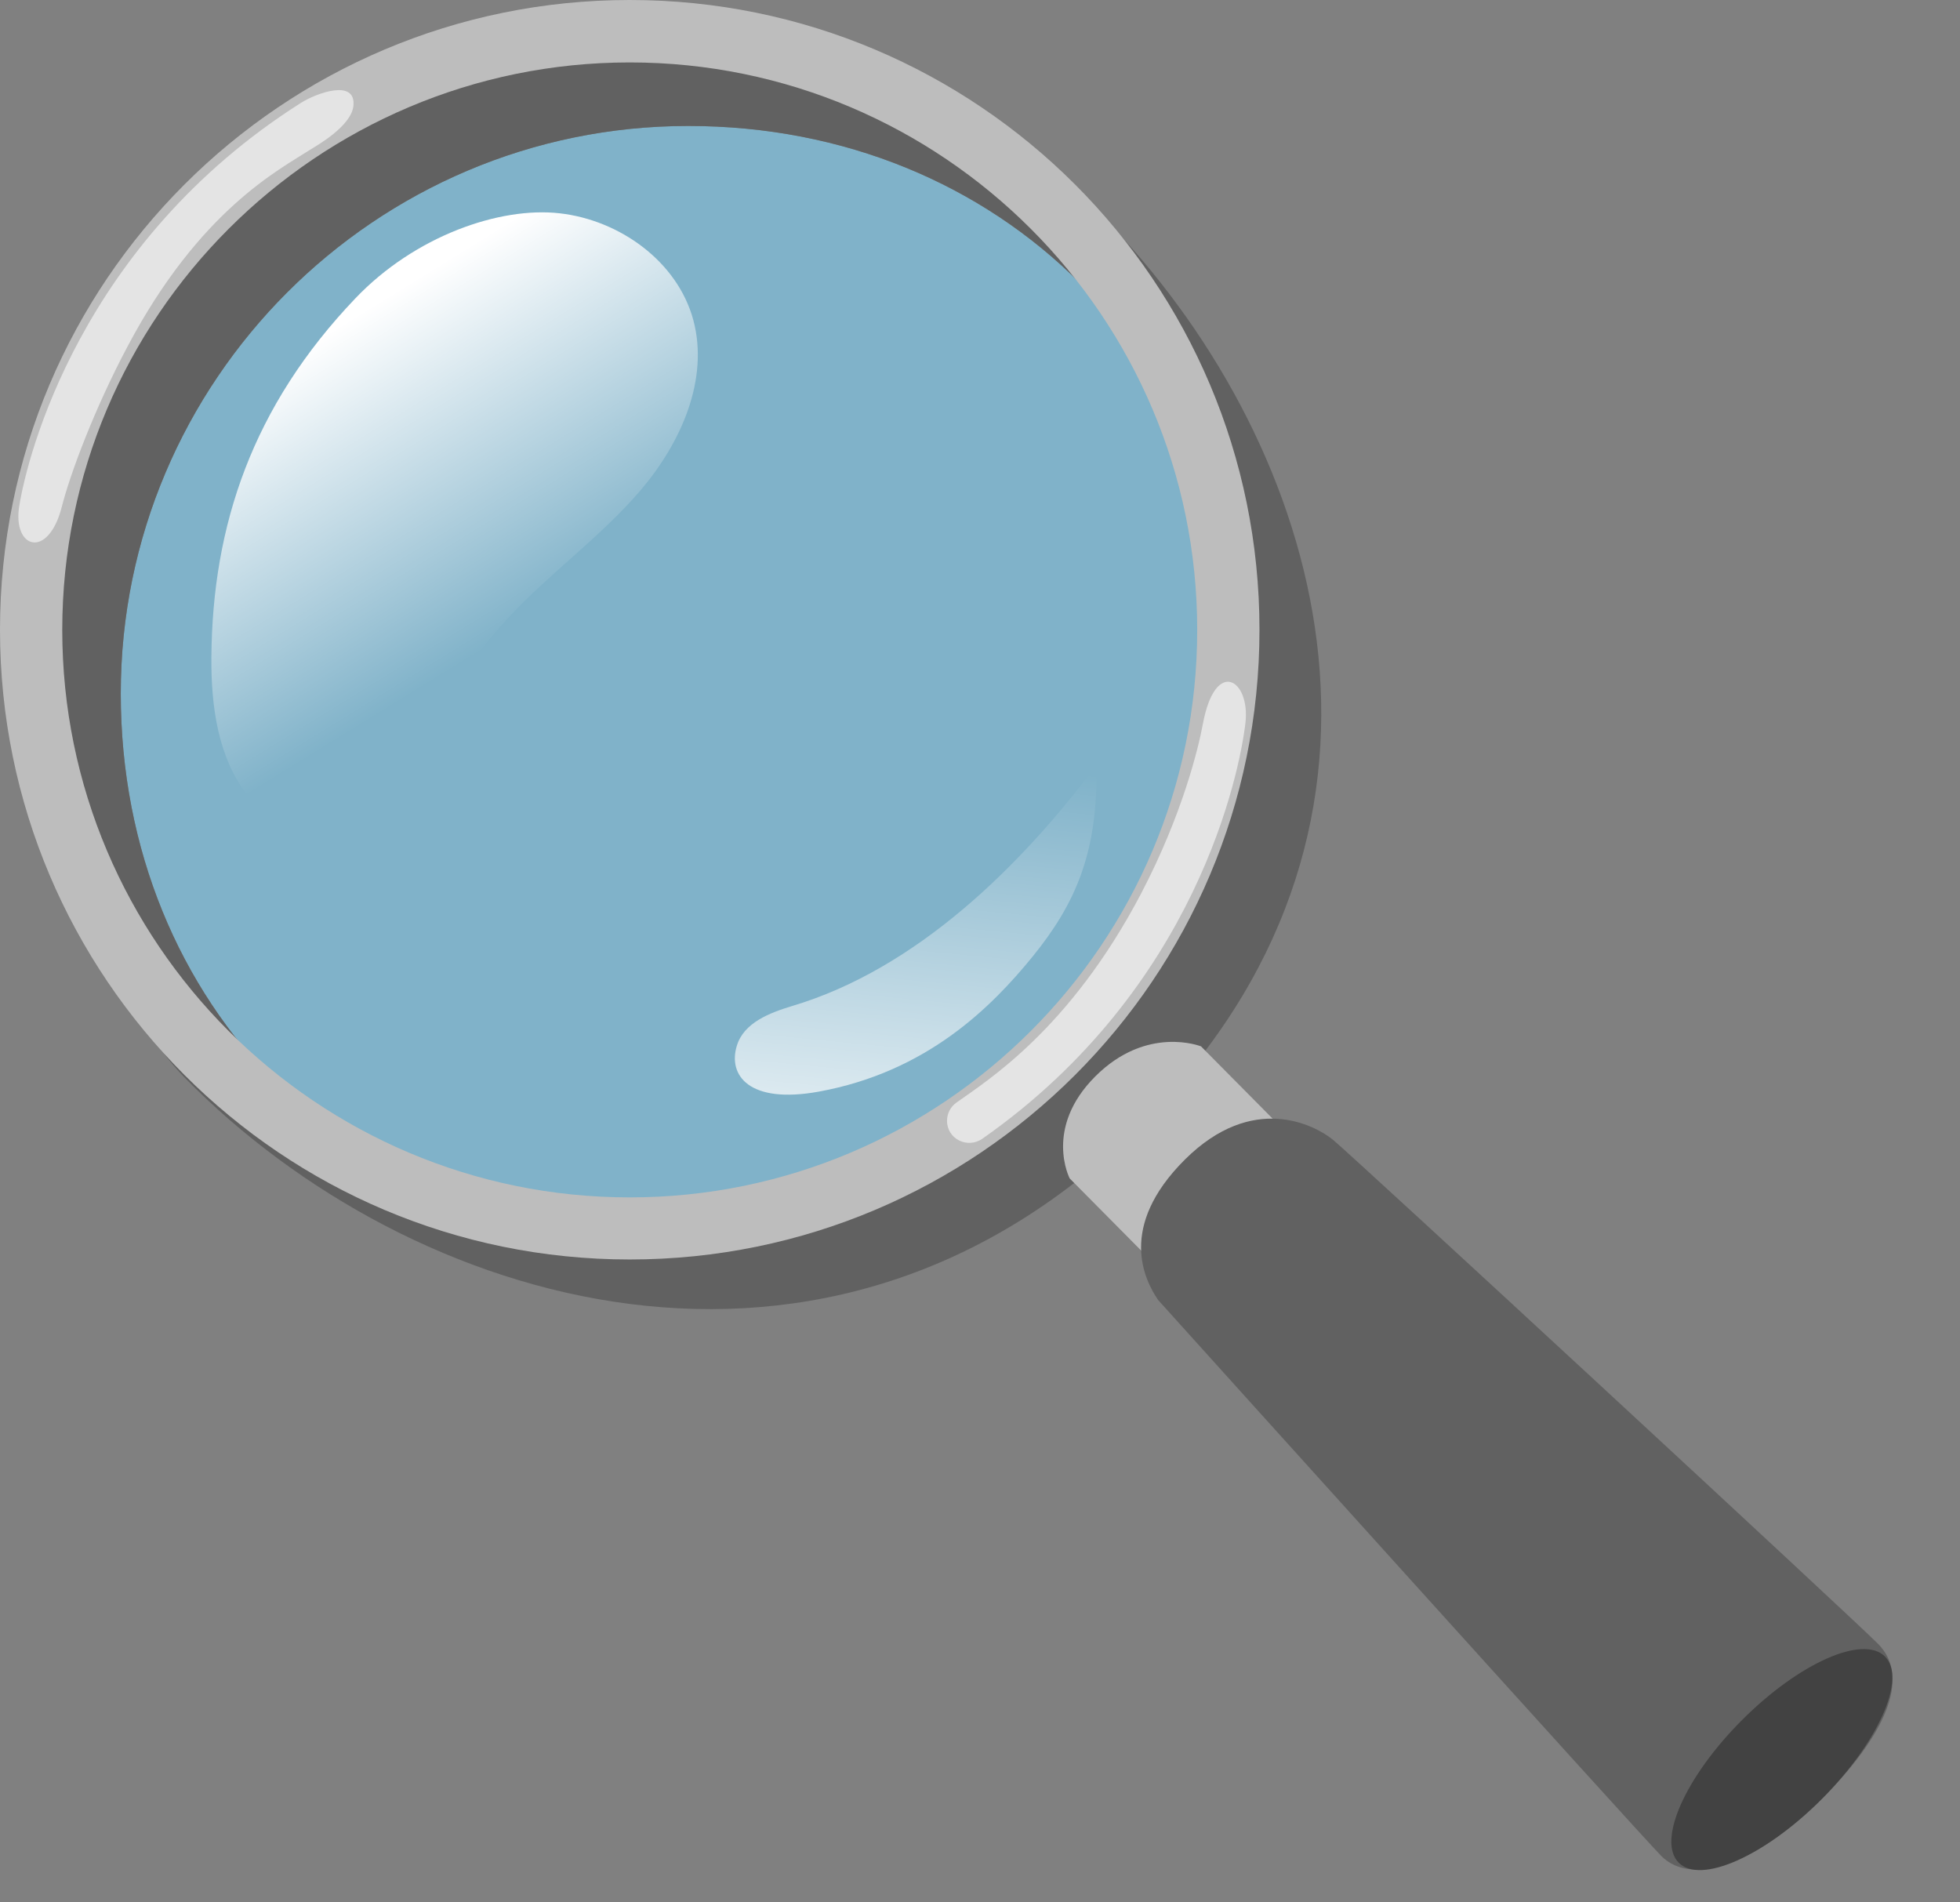 <svg width="34" height="33" viewBox="0 0 34 33" fill="none" xmlns="http://www.w3.org/2000/svg">
<rect x="0" y="0" width="34" height="33" fill="#808080" stroke="none"/>
<path opacity="0.6" d="M11.938 2.185C17.366 2.185 21.454 6.273 21.454 11.7C21.454 17.128 17.038 21.547 11.61 21.547C6.183 21.547 2.095 17.459 2.095 12.031C2.095 6.604 6.511 2.185 11.938 2.185Z" fill="#81D4FA"/>
<path d="M11.938 2.185C17.366 2.185 21.454 6.273 21.454 11.7C21.454 17.128 17.038 21.547 11.61 21.547C6.183 21.547 2.095 17.459 2.095 12.031C2.095 6.604 6.511 2.185 11.938 2.185ZM3.842 3.306C-1.539 8.687 1.102 16.549 3.205 18.695C7.096 22.666 14.369 24.927 19.811 19.483C24.85 14.443 23.04 8.053 19.491 4.145C17.134 1.553 9.22 -2.073 3.842 3.306Z" fill="#616161"/>
<path d="M26.198 23.565L23.921 25.857L18.556 20.442C18.556 20.442 18.102 19.57 18.999 18.673C19.895 17.776 20.834 18.151 20.834 18.151L26.198 23.565Z" fill="#BDBDBD"/>
<path d="M23.114 19.764C22.805 19.518 21.733 18.944 20.555 20.114C19.379 21.285 19.857 22.209 20.09 22.551C20.09 22.551 28.438 31.812 28.818 32.195C29.378 32.756 30.53 32.277 31.596 31.211C32.663 30.144 33.177 29.113 32.575 28.512C32.086 28.022 23.423 20.011 23.114 19.764Z" fill="#616161"/>
<path d="M10.924 1.083C16.352 1.083 20.768 5.499 20.768 10.927C20.768 16.355 16.352 20.771 10.924 20.771C5.496 20.771 1.08 16.355 1.08 10.927C1.08 5.499 5.496 1.083 10.924 1.083ZM10.924 0C4.892 0 0 4.892 0 10.924C0 16.956 4.892 21.848 10.924 21.848C16.956 21.848 21.848 16.959 21.848 10.924C21.848 4.889 16.956 0 10.924 0Z" fill="#BDBDBD"/>
<path d="M31.598 31.212C32.585 30.224 33.078 29.115 32.698 28.735C32.318 28.354 31.209 28.847 30.221 29.835C29.233 30.823 28.741 31.931 29.121 32.312C29.501 32.692 30.61 32.199 31.598 31.212Z" fill="#424242"/>
<path d="M6.166 5.174C4.383 7.041 3.683 9.108 3.667 11.405C3.661 12.25 3.779 13.144 4.301 13.806C4.823 14.468 5.86 14.782 6.543 14.287C6.997 13.959 7.186 13.388 7.408 12.876C7.747 12.092 8.22 11.361 8.802 10.733C9.529 9.945 10.421 9.316 11.115 8.501C11.81 7.686 12.305 6.584 12.026 5.548C11.75 4.534 10.749 3.817 9.707 3.7C8.665 3.582 7.194 4.096 6.166 5.174Z" fill="url(#paint0_linear)"/>
<path opacity="0.59" d="M16.428 19.442C16.428 19.316 16.488 19.201 16.59 19.127C17.123 18.747 18.558 17.858 19.797 15.496C20.516 14.118 20.79 12.969 20.866 12.559C21.082 11.4 21.689 11.788 21.605 12.537C21.506 13.39 20.765 17.145 17.044 19.751C16.784 19.934 16.428 19.759 16.428 19.442Z" fill="white"/>
<path opacity="0.59" d="M6.131 1.835C6.095 2.19 5.491 2.527 5.384 2.595C4.832 2.95 3.464 3.648 2.215 6.005C1.632 7.101 1.214 8.231 1.072 8.791C0.839 9.707 0.213 9.524 0.334 8.777C0.47 7.93 1.386 4.214 5.223 1.783C5.493 1.613 6.177 1.364 6.131 1.835Z" fill="white"/>
<path d="M14.205 18.936C12.988 19.157 12.627 18.649 12.781 18.143C12.901 17.741 13.349 17.569 13.751 17.448C15.895 16.806 17.705 15.031 19.02 13.27C19.051 14.799 18.649 15.685 17.913 16.593C17.194 17.476 16.076 18.594 14.205 18.936Z" fill="url(#paint1_linear)"/>
<defs>
<linearGradient id="paint0_linear" x1="4.489" y1="3.649" x2="8.972" y2="10.92" gradientUnits="userSpaceOnUse">
<stop offset="0.285" stop-color="white"/>
<stop offset="1" stop-color="white" stop-opacity="0"/>
</linearGradient>
<linearGradient id="paint1_linear" x1="15.034" y1="24.836" x2="16.164" y2="13.156" gradientUnits="userSpaceOnUse">
<stop offset="0.285" stop-color="white"/>
<stop offset="1" stop-color="white" stop-opacity="0"/>
</linearGradient>
</defs>
</svg>

